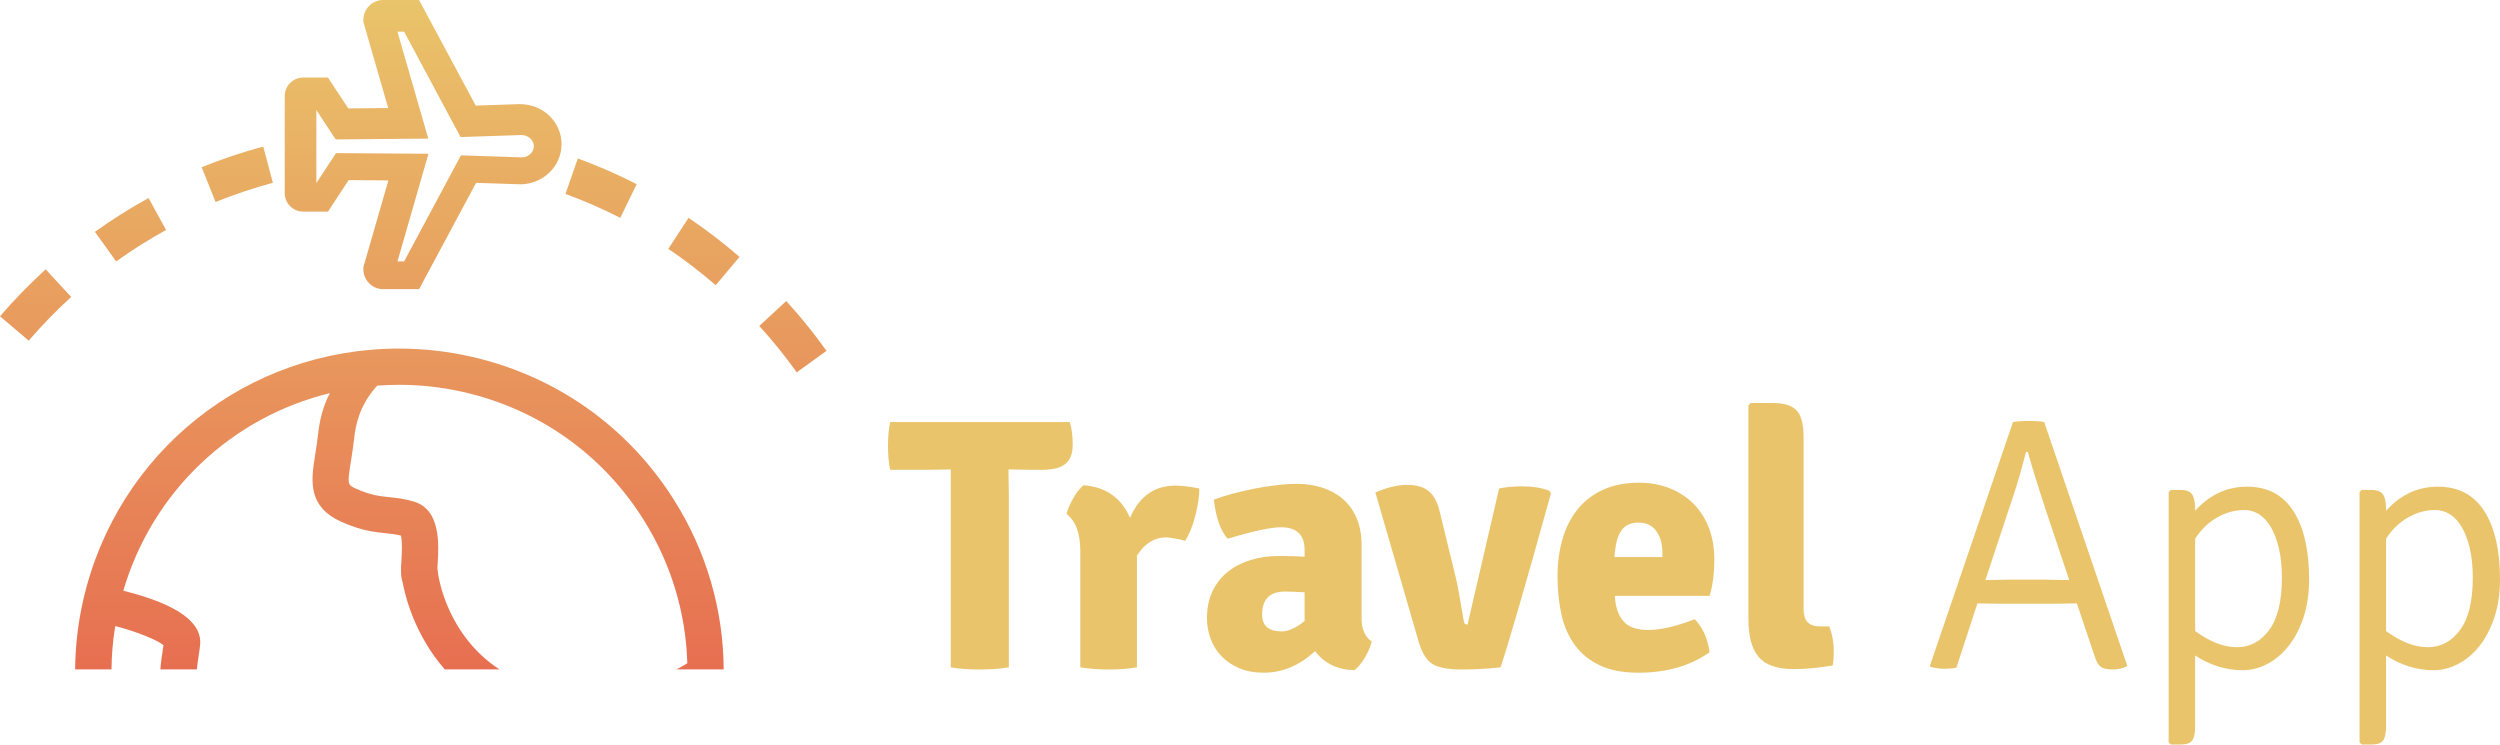 <?xml version="1.0" encoding="UTF-8"?>
<svg width="366px" height="109px" viewBox="0 0 366 109" version="1.1" xmlns="http://www.w3.org/2000/svg" xmlns:xlink="http://www.w3.org/1999/xlink">
    <title>Group</title>
    <defs>
        <linearGradient x1="50%" y1="0%" x2="50%" y2="100%" id="linearGradient-1">
            <stop stop-color="#E9C46A" offset="0%"></stop>
            <stop stop-color="#E76F51" offset="100%"></stop>
        </linearGradient>
    </defs>
    <g id="travel-app" stroke="none" stroke-width="1" fill="none" fill-rule="evenodd">
        <g id="Desktop-HD" transform="translate(-535, -257)" fill-rule="nonzero">
            <g id="Group" transform="translate(535, 257)">
                <path d="M143.389,98.012 C145.053,98.012 146.488,97.906 147.692,97.696 L147.692,97.696 L147.692,72.617 L147.639,68.727 L147.692,68.727 L151.039,68.779 L152.58,68.779 C154.138,68.779 155.272,68.49 155.98,67.912 C156.689,67.333 157.043,66.396 157.043,65.099 C157.043,63.802 156.901,62.698 156.618,61.787 L156.618,61.787 L130.319,61.787 C130.106,62.803 130,63.968 130,65.283 C130,66.597 130.106,67.763 130.319,68.779 L130.319,68.779 L135.791,68.779 L139.191,68.727 L139.191,97.696 C140.325,97.906 141.724,98.012 143.389,98.012 Z M162.329,98.012 C163.905,98.012 165.278,97.906 166.447,97.696 L166.447,97.696 L166.447,81.345 C167.58,79.557 169.032,78.664 170.803,78.664 C172.008,78.804 172.911,78.979 173.513,79.189 C174.15,78.138 174.655,76.867 175.027,75.377 C175.399,73.888 175.585,72.6 175.585,71.513 C174.168,71.233 172.999,71.093 172.078,71.093 C168.997,71.093 166.783,72.67 165.437,75.824 C164.162,72.88 161.895,71.285 158.637,71.04 C158.141,71.426 157.645,72.048 157.149,72.906 C156.653,73.765 156.317,74.545 156.14,75.246 C157.486,76.263 158.158,78.085 158.158,80.714 L158.158,80.714 L158.158,97.696 C159.363,97.906 160.753,98.012 162.329,98.012 Z M185.042,98.485 C187.734,98.485 190.231,97.433 192.533,95.33 C193.879,97.118 195.792,98.047 198.271,98.117 C198.802,97.731 199.316,97.118 199.812,96.277 C200.308,95.435 200.644,94.647 200.821,93.911 C199.83,93.245 199.334,92.106 199.334,90.493 L199.334,90.493 L199.334,79.82 C199.334,78.243 199.077,76.885 198.563,75.746 C198.05,74.606 197.359,73.678 196.491,72.959 C195.623,72.24 194.614,71.706 193.463,71.355 C192.312,71.005 191.116,70.83 189.877,70.83 C189.027,70.83 188.07,70.891 187.008,71.014 C185.945,71.136 184.865,71.303 183.767,71.513 C182.669,71.723 181.597,71.969 180.552,72.249 C179.508,72.53 178.56,72.828 177.71,73.143 C177.993,75.737 178.666,77.647 179.729,78.874 C183.448,77.752 186.051,77.191 187.539,77.191 C189.841,77.191 190.992,78.295 190.992,80.504 L190.992,80.504 L190.992,81.503 C190.532,81.468 189.992,81.441 189.372,81.424 C188.752,81.406 188.035,81.397 187.22,81.397 C185.768,81.397 184.404,81.59 183.129,81.976 C181.854,82.361 180.738,82.931 179.782,83.685 C178.826,84.438 178.073,85.385 177.524,86.524 C176.975,87.663 176.701,88.986 176.701,90.493 C176.701,91.545 176.878,92.552 177.232,93.516 C177.586,94.48 178.117,95.33 178.826,96.066 C179.534,96.802 180.402,97.389 181.429,97.828 C182.456,98.266 183.661,98.485 185.042,98.485 Z M187.645,92.438 C185.733,92.438 184.776,91.615 184.776,89.967 C184.776,87.724 185.892,86.603 188.123,86.603 C188.371,86.603 188.734,86.611 189.213,86.629 C189.691,86.646 190.284,86.673 190.992,86.708 L190.992,86.708 L190.992,90.914 C189.753,91.93 188.637,92.438 187.645,92.438 Z M213.971,98.012 C215.972,98.012 217.876,97.906 219.682,97.696 C220.993,93.735 223.454,85.236 227.067,72.197 L227.067,72.197 L226.801,71.829 C225.668,71.408 224.34,71.198 222.817,71.198 C221.577,71.198 220.461,71.303 219.47,71.513 L219.47,71.513 L214.847,91.44 C214.529,91.44 214.351,91.299 214.316,91.019 C213.714,87.444 213.324,85.323 213.147,84.657 L213.147,84.657 L210.756,74.825 C210.402,73.423 209.853,72.433 209.109,71.855 C208.366,71.277 207.321,70.987 205.975,70.987 C204.629,70.987 203.088,71.355 201.353,72.091 L201.353,72.091 L207.728,94.068 C208.189,95.611 208.844,96.653 209.694,97.197 C210.544,97.74 211.97,98.012 213.971,98.012 Z M239.871,98.485 C243.98,98.485 247.451,97.486 250.285,95.488 C250.001,93.455 249.275,91.843 248.106,90.651 C246.654,91.212 245.37,91.615 244.254,91.86 C243.139,92.106 242.156,92.228 241.306,92.228 C239.606,92.228 238.384,91.79 237.64,90.914 C236.896,90.038 236.489,88.811 236.418,87.233 L236.418,87.233 L250.285,87.233 C250.745,85.761 250.975,83.956 250.975,81.818 C250.975,80.206 250.718,78.716 250.205,77.349 C249.691,75.982 248.956,74.808 248,73.826 C247.044,72.845 245.884,72.074 244.52,71.513 C243.156,70.952 241.624,70.672 239.924,70.672 C237.905,70.672 236.143,71.022 234.638,71.723 C233.133,72.424 231.893,73.388 230.919,74.615 C229.945,75.842 229.219,77.288 228.741,78.953 C228.262,80.618 228.023,82.431 228.023,84.394 C228.023,86.427 228.218,88.302 228.608,90.02 C228.997,91.737 229.662,93.227 230.6,94.489 C231.539,95.751 232.761,96.732 234.266,97.433 C235.771,98.134 237.64,98.485 239.871,98.485 Z M243.378,81.555 L236.365,81.555 C236.471,79.768 236.799,78.479 237.348,77.691 C237.897,76.902 238.738,76.508 239.871,76.508 C241.04,76.508 241.917,76.928 242.501,77.77 C243.086,78.611 243.378,79.68 243.378,80.977 L243.378,80.977 L243.378,81.555 Z M262.611,97.959 C264.275,97.959 266.17,97.784 268.295,97.433 C268.402,97.083 268.455,96.329 268.455,95.172 C268.455,94.016 268.242,92.859 267.817,91.702 L267.817,91.702 L266.383,91.702 C264.824,91.702 264.045,90.879 264.045,89.231 L264.045,89.231 L264.045,63.942 C264.045,62.12 263.709,60.84 263.036,60.104 C262.363,59.368 261.194,59 259.529,59 L259.529,59 L256.288,59 L255.969,59.368 L255.969,90.651 C255.969,93.175 256.474,95.023 257.484,96.198 C258.493,97.372 260.202,97.959 262.611,97.959 Z M309.311,98.012 C310.161,98.012 310.87,97.836 311.436,97.486 L311.436,97.486 L299.27,61.787 C298.809,61.681 298.083,61.629 297.091,61.629 C296.1,61.629 295.303,61.681 294.701,61.787 L294.701,61.787 L282.534,97.486 L282.64,97.644 C283.349,97.819 284.039,97.906 284.712,97.906 C285.385,97.906 285.952,97.854 286.412,97.749 L286.412,97.749 L289.494,88.338 L293.213,88.39 L300.332,88.39 L304.051,88.338 L306.602,95.909 C306.849,96.75 307.151,97.311 307.505,97.591 C307.859,97.871 308.461,98.012 309.311,98.012 Z M302.936,84.92 C302.581,84.92 301.988,84.911 301.156,84.894 C300.323,84.876 299.89,84.868 299.854,84.868 L299.854,84.868 L293.744,84.868 L290.663,84.92 L294.807,72.407 C295.338,70.83 295.94,68.744 296.613,66.15 L296.613,66.15 L296.879,66.15 C297.339,67.903 298.243,70.83 299.588,74.931 L299.588,74.931 L302.936,84.92 Z M319.246,109 C320.096,109 320.663,108.798 320.946,108.395 C321.23,107.992 321.371,107.318 321.371,106.371 L321.371,106.371 L321.371,95.961 C323.567,97.398 325.887,98.117 328.331,98.117 C329.571,98.117 330.775,97.81 331.944,97.197 C333.113,96.583 334.149,95.707 335.052,94.568 C335.955,93.429 336.682,92.035 337.231,90.388 C337.78,88.741 338.054,86.883 338.054,84.815 C338.054,80.574 337.293,77.253 335.769,74.852 C334.246,72.451 331.98,71.25 328.969,71.25 C326.029,71.25 323.497,72.424 321.371,74.773 L321.371,74.773 L321.371,74.51 C321.371,73.529 321.221,72.819 320.92,72.381 C320.619,71.943 320.043,71.723 319.193,71.723 L319.193,71.723 L317.812,71.723 L317.493,72.039 L317.493,108.685 L317.812,109 L319.246,109 Z M327.481,94.752 C325.569,94.752 323.532,93.963 321.371,92.386 L321.371,92.386 L321.371,78.874 C322.222,77.542 323.284,76.508 324.559,75.772 C325.834,75.036 327.18,74.668 328.597,74.668 C329.341,74.668 330.04,74.869 330.696,75.272 C331.351,75.675 331.926,76.289 332.422,77.113 C332.918,77.936 333.317,78.97 333.618,80.215 C333.919,81.459 334.069,82.922 334.069,84.605 C334.069,88.005 333.449,90.546 332.21,92.228 C330.97,93.911 329.394,94.752 327.481,94.752 Z M347.192,109 C348.042,109 348.609,108.798 348.892,108.395 C349.176,107.992 349.317,107.318 349.317,106.371 L349.317,106.371 L349.317,95.961 C351.513,97.398 353.833,98.117 356.277,98.117 C357.517,98.117 358.721,97.81 359.89,97.197 C361.059,96.583 362.095,95.707 362.998,94.568 C363.901,93.429 364.627,92.035 365.176,90.388 C365.725,88.741 366,86.883 366,84.815 C366,80.574 365.238,77.253 363.715,74.852 C362.192,72.451 359.926,71.25 356.915,71.25 C353.975,71.25 351.443,72.424 349.317,74.773 L349.317,74.773 L349.317,74.51 C349.317,73.529 349.167,72.819 348.866,72.381 C348.565,71.943 347.989,71.723 347.139,71.723 L347.139,71.723 L345.758,71.723 L345.439,72.039 L345.439,108.685 L345.758,109 L347.192,109 Z M355.427,94.752 C353.515,94.752 351.478,93.963 349.317,92.386 L349.317,92.386 L349.317,78.874 C350.167,77.542 351.23,76.508 352.505,75.772 C353.78,75.036 355.126,74.668 356.543,74.668 C357.287,74.668 357.986,74.869 358.642,75.272 C359.297,75.675 359.872,76.289 360.368,77.113 C360.864,77.936 361.263,78.97 361.564,80.215 C361.865,81.459 362.015,82.922 362.015,84.605 C362.015,88.005 361.395,90.546 360.156,92.228 C358.916,93.911 357.34,94.752 355.427,94.752 Z" id="TravelApp" fill="#E9C46A"></path>
                <path d="M44.384,30.979 L48.013,30.981 L51.038,26.37 L56.862,26.41 L53.195,39.119 L53.195,39.42 C53.195,41.025 54.494,42.331 56.091,42.331 L61.352,42.331 L69.7,26.768 L76.153,26.983 C79.493,26.983 82.211,24.348 82.211,21.112 C82.212,19.522 81.567,18.032 80.395,16.919 C79.258,15.838 77.753,15.242 76.09,15.242 C76.087,15.242 76.085,15.242 76.084,15.242 L69.645,15.458 L61.353,0.002 L56.084,0 C54.491,0.004 53.195,1.311 53.195,2.912 L53.195,3.212 L56.833,15.819 L50.984,15.87 L48.011,11.35 L44.385,11.351 C42.895,11.351 41.684,12.569 41.684,14.065 L41.684,28.266 C41.684,29.763 42.894,30.979 44.384,30.979 Z M58.433,51.03 C61.974,51.03 65.535,51.431 69.018,52.223 C81.385,55.032 91.915,62.472 98.667,73.173 C103.436,80.734 105.898,89.284 105.947,97.998 L105.947,97.998 L99.038,97.998 C99.63,97.692 100.181,97.387 100.623,97.097 C100.411,89.686 98.225,82.437 94.162,75.996 C88.167,66.494 78.817,59.887 67.837,57.393 C64.74,56.69 61.577,56.334 58.433,56.334 C57.354,56.334 56.286,56.381 55.226,56.46 C53.831,57.977 52.287,60.292 51.881,63.944 C51.738,65.239 51.56,66.361 51.403,67.351 C50.829,70.967 50.829,70.967 52.194,71.574 C54.28,72.501 55.56,72.636 57.043,72.791 C58.077,72.9 59.25,73.022 60.614,73.437 C64.562,74.639 64.243,79.782 64.072,82.543 C64.06,82.737 64.046,82.963 64.035,83.17 L64.035,83.17 L64.144,84.044 C64.195,84.421 65.422,92.987 73.12,97.998 L73.12,97.998 L65.111,97.998 C60.63,92.86 59.279,87.09 58.953,85.269 C58.626,84.377 58.694,83.286 58.76,82.217 C58.812,81.375 58.943,79.269 58.685,78.407 C57.954,78.221 57.266,78.148 56.485,78.067 C54.881,77.9 52.883,77.689 50.027,76.418 C45.123,74.241 45.513,70.56 46.081,66.938 L46.147,66.521 C46.295,65.59 46.463,64.532 46.593,63.361 C46.859,60.972 47.497,59.084 48.289,57.557 C33.92,61.068 22.334,71.908 18.049,86.481 C25.839,88.412 29.629,91.076 29.298,94.408 C29.237,95.023 29.14,95.659 29.041,96.299 C28.969,96.765 28.874,97.399 28.818,98 L28.818,98 L23.479,98 C23.533,97.12 23.662,96.264 23.782,95.491 C23.836,95.141 23.889,94.795 23.935,94.452 C22.945,93.647 19.862,92.42 16.869,91.655 C16.523,93.769 16.345,95.889 16.322,98 L16.322,98 L11,98 C11.029,94.624 11.414,91.229 12.184,87.858 C17.139,66.174 36.158,51.03 58.433,51.03 Z M115.106,44.071 C117.208,46.372 119.189,48.825 121,51.362 L121,51.362 L116.643,54.509 C114.958,52.149 113.113,49.865 111.158,47.722 L111.158,47.722 Z M6.685,39.432 L10.421,43.473 C8.228,45.471 6.135,47.623 4.201,49.87 L4.201,49.87 L0,46.306 C2.079,43.891 4.328,41.579 6.685,39.432 L6.685,39.432 Z M100.804,31.893 C103.391,33.635 105.901,35.558 108.263,37.608 L108.263,37.608 L104.781,41.751 C102.583,39.845 100.247,38.055 97.842,36.434 L97.842,36.434 Z M59.163,4.639 L67.428,20.067 L76.321,19.768 C76.833,19.768 77.309,19.953 77.662,20.287 C77.982,20.592 78.158,20.987 78.158,21.401 C78.158,22.304 77.332,23.038 76.388,23.038 L67.483,22.742 L59.162,38.272 L58.188,38.272 L62.729,22.509 L49.193,22.414 L46.316,26.802 L46.316,16.105 L46.317,16.105 L49.145,20.411 L62.7,20.293 L58.189,4.639 L59.163,4.639 Z M21.75,28.994 L24.316,33.667 C21.801,35.048 19.341,36.598 17.004,38.272 L17.004,38.272 L13.895,33.941 C16.405,32.142 19.047,30.478 21.75,28.994 L21.75,28.994 Z M84.595,23.195 C87.534,24.27 90.431,25.536 93.211,26.96 L93.211,26.96 L90.806,31.893 C88.221,30.568 85.525,29.39 82.789,28.39 L82.789,28.39 Z M38.538,21.456 L39.947,26.762 C37.111,27.526 34.29,28.471 31.56,29.574 L31.56,29.574 L29.526,24.477 C32.457,23.293 35.489,22.276 38.538,21.456 L38.538,21.456 Z" id="Shape" fill="url(#linearGradient-1)"></path>
            </g>
        </g>
    </g>
</svg>